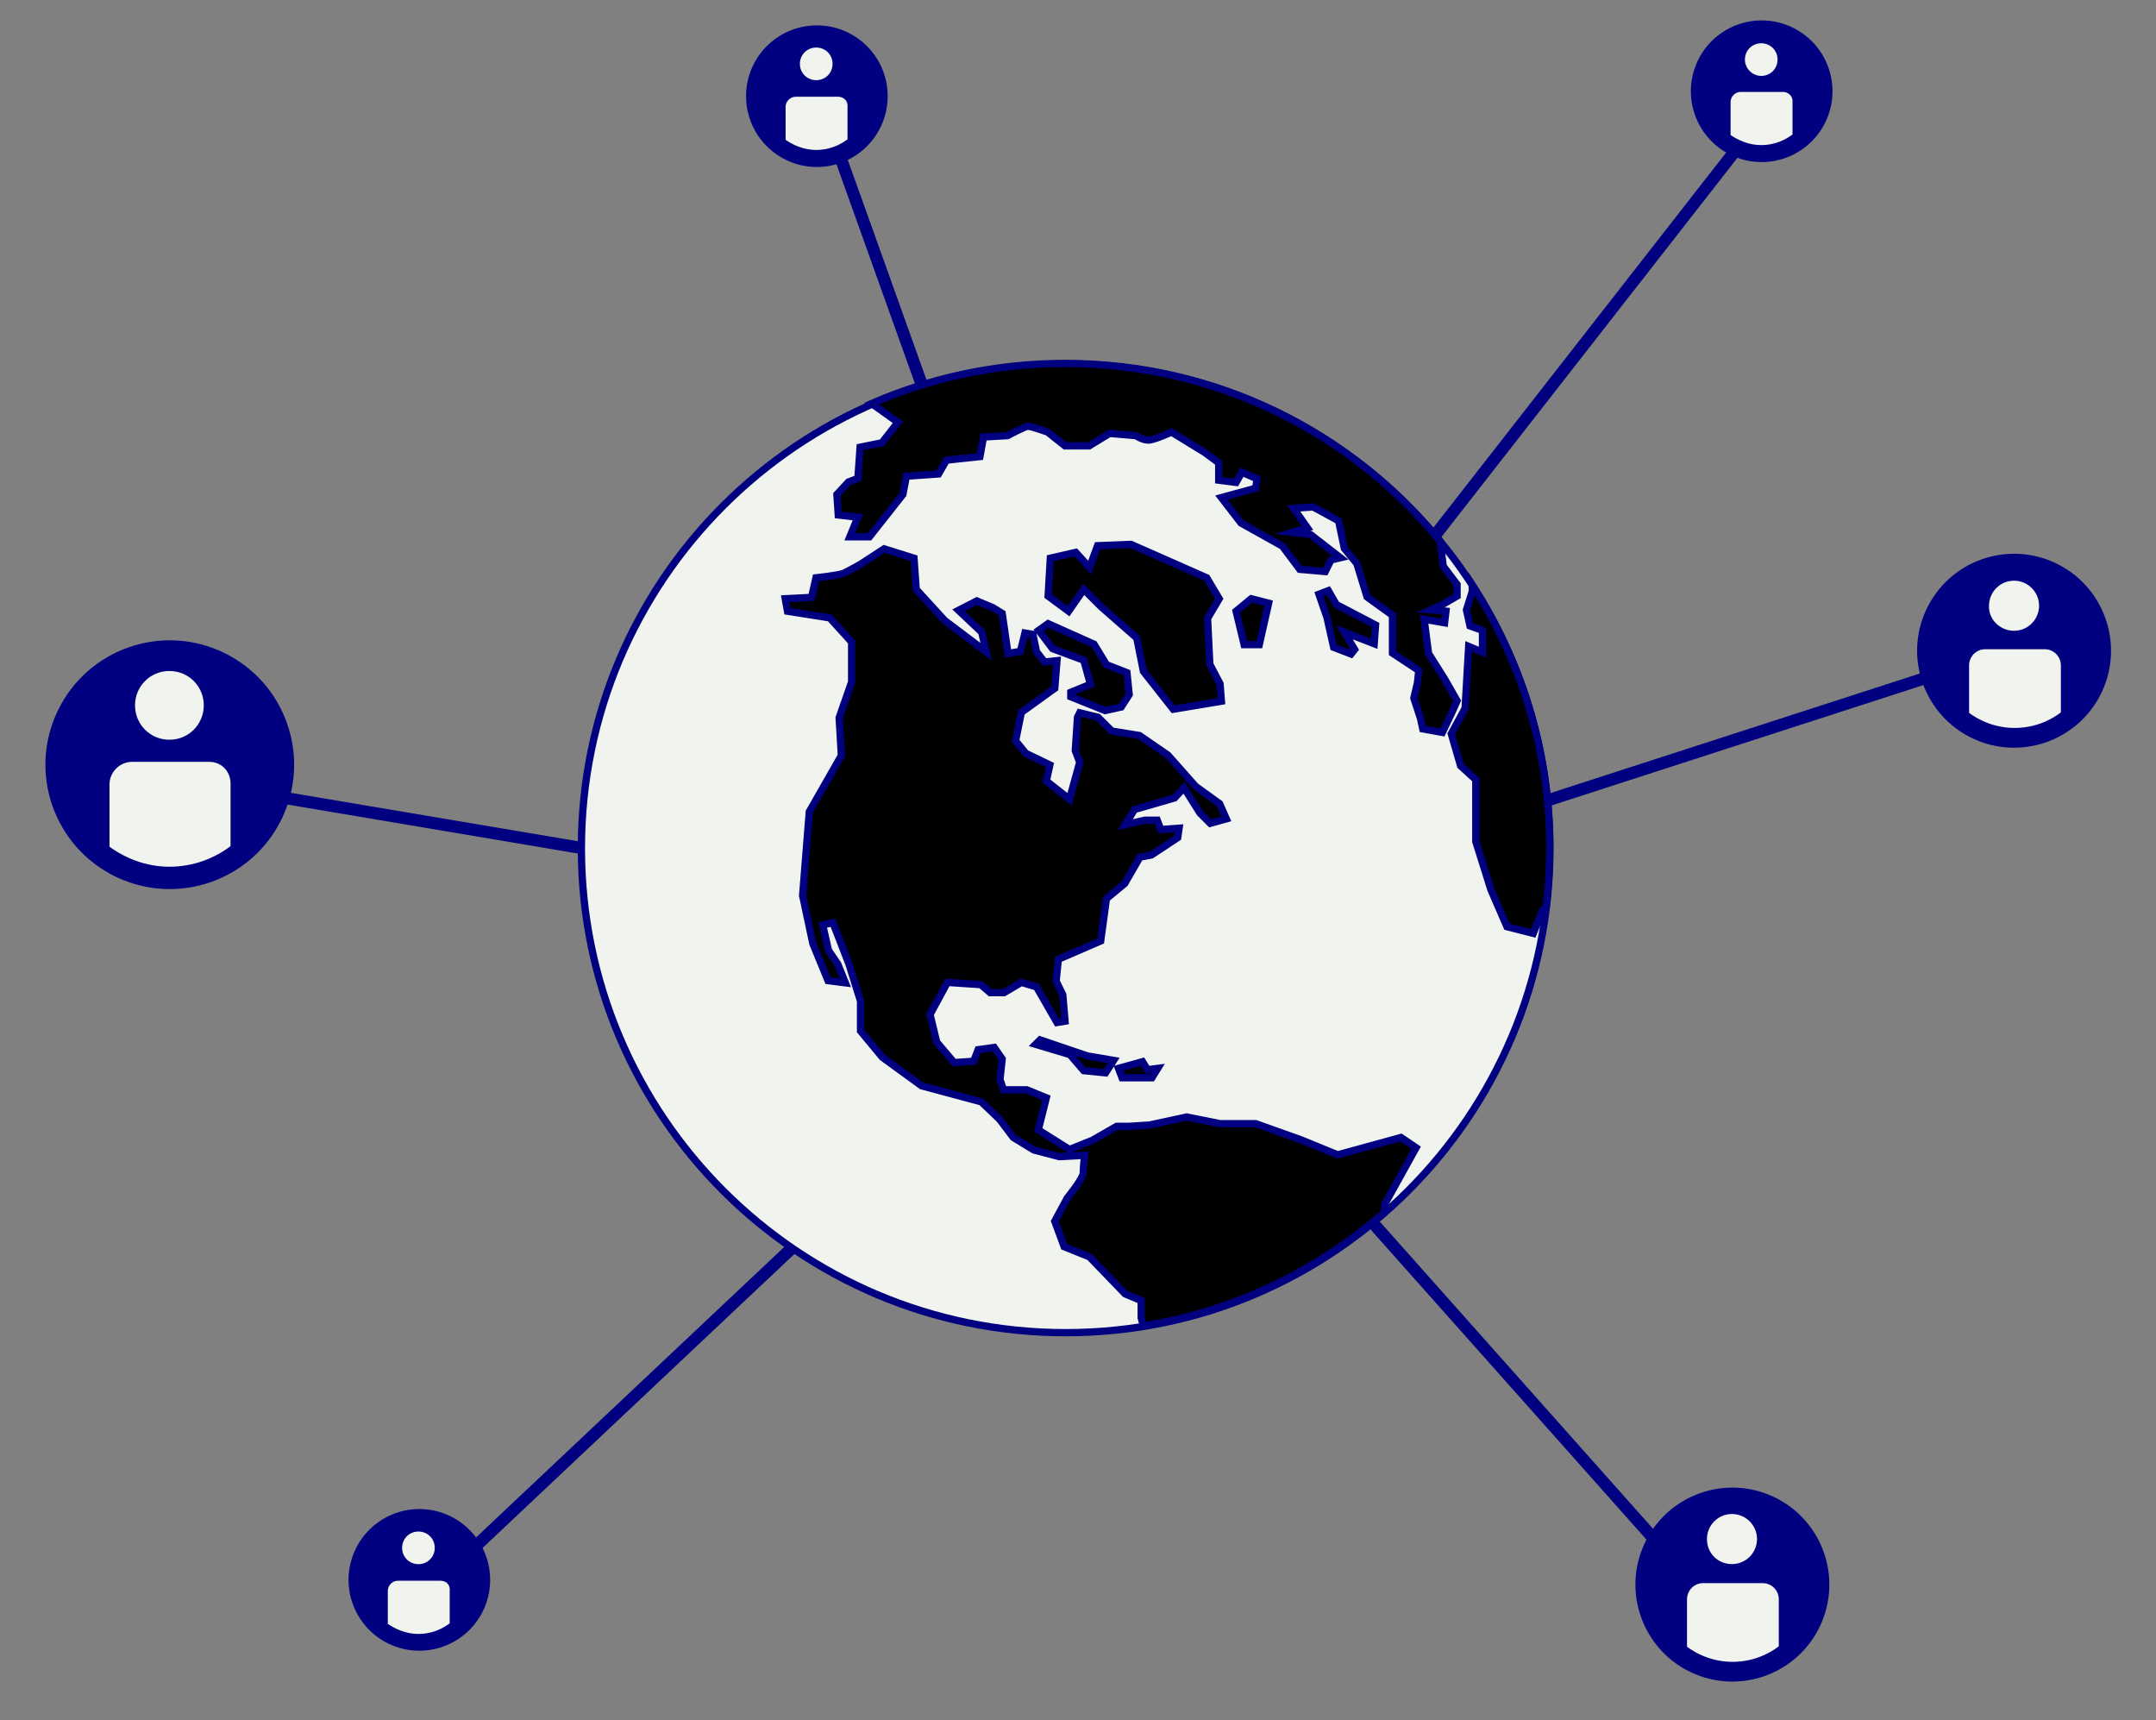 <svg width="89" height="71" viewBox="0 0 89 71" fill="none" xmlns="http://www.w3.org/2000/svg">
<rect x="0" y="0" width="89" height="71" fill="#808080" stroke="none"/>
<path d="M33.875 4.207L46.236 38.746L72.783 4.747" stroke="#000080" stroke-width="0.5" stroke-miterlimit="10"/>
<path d="M83.319 26.742L46.235 38.743L71.138 66.73" stroke="#000080" stroke-width="0.5" stroke-miterlimit="10"/>
<path d="M17.709 65.626L46.235 38.745L7.353 32.191" stroke="#000080" stroke-width="0.5" stroke-miterlimit="10"/>
<path d="M86.466 28.597C87.426 26.761 86.717 24.494 84.881 23.533C83.045 22.572 80.778 23.281 79.817 25.117C78.856 26.953 79.566 29.22 81.401 30.181C83.237 31.142 85.505 30.433 86.466 28.597Z" fill="#000080" stroke="#000080" stroke-width="0.5" stroke-miterlimit="10"/>
<path d="M84.399 26.594H81.958C81.469 26.594 81.084 26.979 81.084 27.468V29.523C81.649 29.96 82.369 30.243 83.166 30.243C83.962 30.243 84.707 29.96 85.273 29.498V27.468C85.273 26.979 84.887 26.594 84.399 26.594Z" fill="#F0F3EE" stroke="#000080" stroke-width="0.4" stroke-miterlimit="10"/>
<path d="M83.14 26.233C83.834 26.233 84.373 25.667 84.373 24.999C84.373 24.305 83.808 23.766 83.14 23.766C82.446 23.766 81.906 24.331 81.906 24.999C81.88 25.667 82.446 26.233 83.14 26.233Z" fill="#F0F3EE" stroke="#000080" stroke-width="0.4" stroke-miterlimit="10"/>
<path d="M74.974 66.847C75.774 64.935 74.873 62.737 72.962 61.937C71.05 61.137 68.852 62.038 68.052 63.949C67.252 65.861 68.153 68.059 70.064 68.859C71.976 69.659 74.174 68.758 74.974 66.847Z" fill="#000080" stroke="#000080" stroke-width="0.5" stroke-miterlimit="10"/>
<path d="M72.756 65.137H70.314C69.826 65.137 69.44 65.522 69.44 66.01V68.066C70.006 68.503 70.725 68.786 71.522 68.786C72.319 68.786 73.064 68.503 73.629 68.041V66.01C73.629 65.522 73.244 65.137 72.756 65.137Z" fill="#F0F3EE" stroke="#000080" stroke-width="0.4" stroke-miterlimit="10"/>
<path d="M71.496 64.752C72.19 64.752 72.73 64.187 72.73 63.519C72.73 62.825 72.164 62.285 71.496 62.285C70.802 62.285 70.263 62.85 70.263 63.519C70.263 64.213 70.802 64.752 71.496 64.752Z" fill="#F0F3EE" stroke="#000080" stroke-width="0.4" stroke-miterlimit="10"/>
<path d="M33.721 6.642C35.197 6.642 36.393 5.446 36.393 3.97C36.393 2.493 35.197 1.297 33.721 1.297C32.245 1.297 31.048 2.493 31.048 3.97C31.048 5.446 32.245 6.642 33.721 6.642Z" fill="#000080" stroke="#000080" stroke-width="0.5" stroke-miterlimit="10"/>
<path d="M34.594 3.793H32.846C32.512 3.793 32.23 4.076 32.23 4.41V5.875C32.641 6.183 33.155 6.389 33.694 6.389C34.26 6.389 34.774 6.183 35.185 5.849V4.41C35.211 4.076 34.954 3.793 34.594 3.793Z" fill="#F0F3EE" stroke="#000080" stroke-width="0.4" stroke-miterlimit="10"/>
<path d="M33.694 3.509C34.182 3.509 34.568 3.124 34.568 2.635C34.568 2.147 34.182 1.762 33.694 1.762C33.206 1.762 32.82 2.147 32.82 2.635C32.82 3.124 33.206 3.509 33.694 3.509Z" fill="#F0F3EE" stroke="#000080" stroke-width="0.4" stroke-miterlimit="10"/>
<path d="M19.777 66.233C20.345 64.87 19.702 63.305 18.34 62.737C16.977 62.168 15.412 62.812 14.844 64.174C14.275 65.536 14.919 67.101 16.281 67.67C17.643 68.238 19.209 67.595 19.777 66.233Z" fill="#000080" stroke="#000080" stroke-width="0.5" stroke-miterlimit="10"/>
<path d="M18.173 65.039H16.425C16.091 65.039 15.809 65.322 15.809 65.656V67.121C16.22 67.429 16.734 67.635 17.273 67.635C17.839 67.635 18.353 67.429 18.764 67.095V65.656C18.79 65.296 18.533 65.039 18.173 65.039Z" fill="#F0F3EE" stroke="#000080" stroke-width="0.4" stroke-miterlimit="10"/>
<path d="M17.273 64.755C17.761 64.755 18.147 64.37 18.147 63.882C18.147 63.393 17.761 63.008 17.273 63.008C16.785 63.008 16.399 63.393 16.399 63.882C16.399 64.37 16.785 64.755 17.273 64.755Z" fill="#F0F3EE" stroke="#000080" stroke-width="0.4" stroke-miterlimit="10"/>
<path d="M75.212 4.739C75.749 3.365 75.071 1.815 73.696 1.277C72.322 0.739 70.771 1.418 70.233 2.792C69.696 4.167 70.374 5.717 71.749 6.255C73.124 6.793 74.674 6.114 75.212 4.739Z" fill="#000080" stroke="#000080" stroke-width="0.5" stroke-miterlimit="10"/>
<path d="M73.603 3.594H71.856C71.522 3.594 71.239 3.876 71.239 4.211V5.675C71.65 5.984 72.164 6.189 72.704 6.189C73.269 6.189 73.783 5.984 74.195 5.65V4.211C74.22 3.876 73.938 3.594 73.603 3.594Z" fill="#F0F3EE" stroke="#000080" stroke-width="0.4" stroke-miterlimit="10"/>
<path d="M72.704 3.333C73.192 3.333 73.578 2.948 73.578 2.46C73.578 1.971 73.192 1.586 72.704 1.586C72.216 1.586 71.83 1.971 71.83 2.46C71.83 2.922 72.216 3.333 72.704 3.333Z" fill="#F0F3EE" stroke="#000080" stroke-width="0.4" stroke-miterlimit="10"/>
<path d="M11.507 33.459C12.555 30.974 11.391 28.11 8.907 27.062C6.422 26.013 3.558 27.177 2.51 29.662C1.461 32.146 2.625 35.01 5.11 36.059C7.594 37.107 10.458 35.943 11.507 33.459Z" fill="#000080" stroke="#000080" stroke-width="0.5" stroke-miterlimit="10"/>
<path d="M8.638 31.242H5.451C4.834 31.242 4.32 31.756 4.32 32.373V35.046C5.066 35.611 5.991 35.971 6.993 35.971C8.021 35.971 8.972 35.611 9.717 35.02V32.399C9.743 31.73 9.254 31.242 8.638 31.242Z" fill="#F0F3EE" stroke="#000080" stroke-width="0.4" stroke-miterlimit="10"/>
<path d="M6.993 30.73C7.893 30.73 8.612 30.011 8.612 29.111C8.612 28.212 7.893 27.492 6.993 27.492C6.094 27.492 5.374 28.212 5.374 29.111C5.374 30.011 6.094 30.73 6.993 30.73Z" fill="#F0F3EE" stroke="#000080" stroke-width="0.4" stroke-miterlimit="10"/>
<path d="M43.991 55.001C55.031 55.001 63.981 46.051 63.981 35.01C63.981 23.97 55.031 15.02 43.991 15.02C32.95 15.02 24 23.97 24 35.01C24 46.051 32.95 55.001 43.991 55.001Z" fill="#F0F3EE" stroke="#000080" stroke-width="0.3" stroke-miterlimit="10"/>
<path d="M43.266 25.74L45.16 26.586L45.675 27.432L46.521 27.763L46.613 28.664L46.282 29.179L45.62 29.326L44.203 28.756V28.572L45.013 28.241L44.737 27.248L43.45 26.77L42.879 26.016L43.266 25.74ZM55.22 47.662L53.693 47.037L51.836 46.375H50.364L48.985 46.099L47.459 46.43L46.613 46.485H46.098L45.105 47.055L44.148 47.441L42.861 46.632L43.192 45.308L42.383 44.977H41.426L41.279 44.554L41.371 43.708L41.04 43.23L40.378 43.322L40.194 43.8L39.385 43.855L38.668 43.009L38.392 41.869L39.109 40.545L40.489 40.637L40.875 40.968H41.445L42.162 40.545L42.788 40.729L43.633 42.2L43.965 42.145L43.873 41.06L43.597 40.49L43.689 39.589L45.436 38.834L45.675 37.087L46.429 36.462L47.054 35.377L47.532 35.285L48.617 34.568L48.672 34.182L47.919 34.237L47.771 33.851H47.256L46.447 34.035L46.833 33.409L48.489 32.931L48.875 32.508L49.537 33.556L49.96 33.979L50.622 33.795L50.346 33.17L49.353 32.453L48.213 31.166L47.036 30.356L45.895 30.172L45.325 29.602L44.571 29.418L44.479 29.602L44.388 30.982L44.571 31.46L44.148 32.986L43.192 32.232L43.339 31.57L42.346 31.092L41.923 30.577L42.162 29.4L43.541 28.407L43.633 27.267L43.118 27.322L42.788 26.899L42.64 26.182L42.309 26.126L42.125 26.881L41.61 26.972L41.371 25.317L40.985 25.078L40.323 24.802L39.569 25.189L40.525 26.09L40.709 26.899L38.999 25.611L37.822 24.324L37.73 23.037L36.498 22.651L35.541 23.276C35.541 23.276 35.063 23.552 34.824 23.662C34.585 23.754 33.684 23.846 33.684 23.846L33.5 24.655L32.415 24.71L32.507 25.225L34.254 25.501L35.155 26.494V28.149L34.64 29.621L34.732 31.184L33.408 33.501L33.132 36.959L33.555 38.945L34.181 40.471L34.898 40.563L34.585 39.791L34.199 39.221L33.96 38.172L34.383 38.081L35.045 39.791L35.523 41.317V42.549L36.424 43.635L38.043 44.812L40.507 45.474L41.261 46.191L41.831 46.945L42.677 47.46L43.725 47.736L44.774 47.681C44.774 47.681 44.718 48.159 44.718 48.398C44.718 48.637 44.056 49.446 44.056 49.446L43.541 50.402L43.928 51.451L44.976 51.874L46.447 53.4L47.109 53.676V54.393L47.201 54.724C50.971 54.117 54.392 52.444 57.151 50.035L57.169 49.685L58.456 47.368L57.831 46.945L55.22 47.662ZM60.148 28.922L59.633 28.021L58.971 26.972L58.788 25.556L59.633 25.703L59.689 25.225L59.063 25.17L59.578 24.931L60.148 24.6V24.122L59.578 23.368L59.45 22.338C55.79 17.851 50.217 15 43.965 15C41.132 15 38.429 15.588 35.983 16.655L37.068 17.428L36.406 18.274L35.505 18.457L35.413 19.745L35.026 19.892L34.548 20.407L34.603 21.253L35.413 21.345L35.082 22.154H35.891L37.27 20.407L37.417 19.653L38.742 19.561L39.072 18.991L40.452 18.844L40.599 18.035L41.592 17.979C41.592 17.979 42.309 17.593 42.438 17.593C42.585 17.593 43.247 17.832 43.247 17.832L43.965 18.402H44.958L45.803 17.887L46.889 17.979C46.889 17.979 47.164 18.163 47.404 18.163C47.643 18.163 48.36 17.832 48.36 17.832L49.739 18.678L50.309 19.101V19.818L51.026 19.91L51.266 19.487L51.891 19.763L51.836 20.149L50.42 20.536L51.229 21.584L52.939 22.54L53.656 23.497L54.705 23.588L54.944 23.11L55.33 23.018L54.098 22.062L53.344 21.97L53.969 21.786L53.399 20.977L54.208 20.922L55.256 21.492L55.495 22.632L56.01 23.258L56.433 24.637L57.482 25.391V26.954L58.567 27.671L58.512 28.186L58.364 28.811L58.64 29.657L58.732 30.081L59.541 30.228L59.928 29.418L60.148 28.922ZM60.774 24.14V24.416L60.535 25.17L60.682 25.832L61.197 26.016V26.917L60.627 26.678L60.479 29.235L59.909 30.283L60.295 31.607L60.921 32.177V34.733L61.546 36.72L62.208 38.246L63.293 38.522L63.679 37.566L63.827 37.437C63.919 36.628 63.974 35.8 63.974 34.954C63.974 31 62.797 27.267 60.774 24.14ZM49.813 23.846L46.686 22.467L45.307 22.522L44.976 23.423L44.406 22.798L43.358 23.037L43.266 24.6L44.112 25.225L44.737 24.324L45.454 25.041L46.925 26.329L47.201 27.708L48.433 29.271L50.42 28.94L50.364 28.223L49.941 27.414L49.849 25.52L50.328 24.71L49.813 23.846ZM52.369 24.894L51.652 24.71L51.026 25.225L51.358 26.605H51.983L52.369 24.894ZM56.783 25.795L55.164 24.949L54.833 24.379L54.447 24.526L54.778 25.483L55.054 26.715L55.771 26.991L55.919 26.807L55.495 26.09L56.728 26.568L56.783 25.795ZM42.935 42.917L42.751 43.101L44.167 43.524L44.737 44.186L45.638 44.278L45.969 43.763L44.884 43.579L42.935 42.917ZM47.164 43.818L46.171 44.094L46.319 44.48H47.551L47.79 44.094L47.367 44.149L47.164 43.818Z" fill="#000000" stroke="#000080" stroke-width="0.3" stroke-miterlimit="10"/>
</svg>
